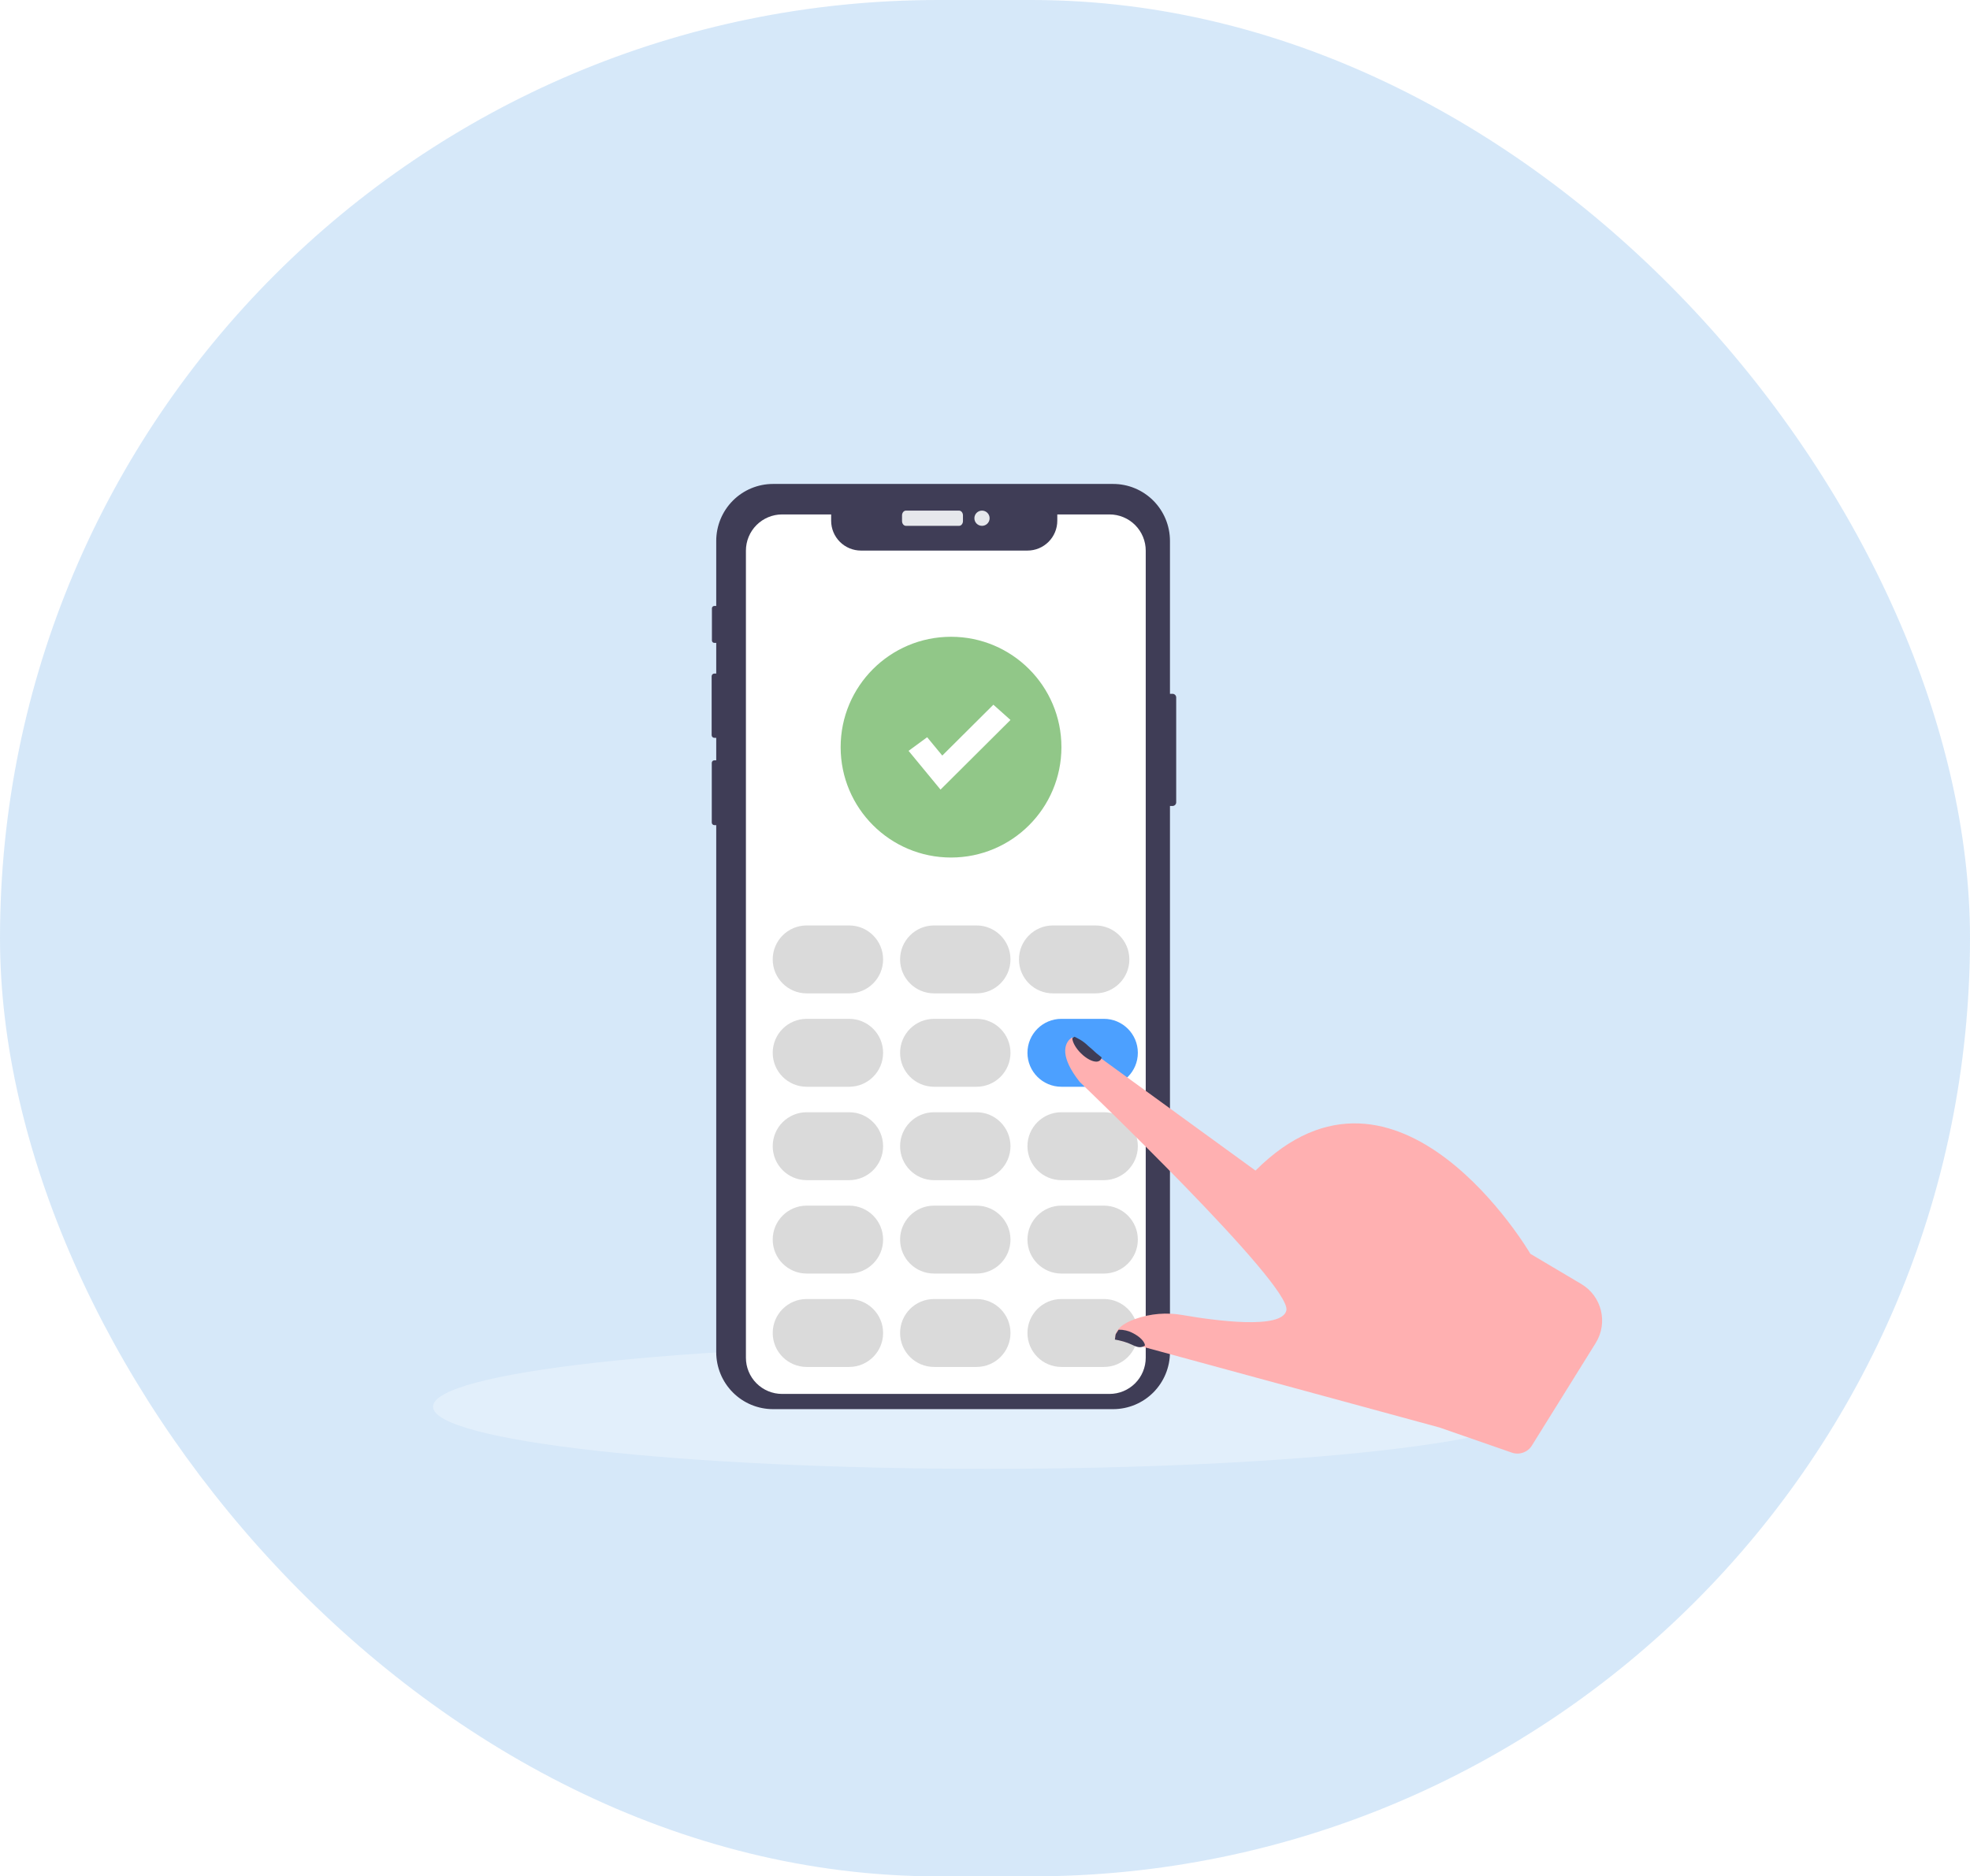 <svg width="232" height="221" viewBox="0 0 232 221" fill="none" xmlns="http://www.w3.org/2000/svg">
<rect opacity="0.25" width="232" height="221" rx="110.5" fill="#5DA6EA"/>
<g filter="url(#filter0_d_2889_7151)">
<path opacity="0.3" d="M116.323 169.002C152.4 169.002 181.646 165.723 181.646 161.679C181.646 157.634 152.4 154.355 116.323 154.355C80.246 154.355 51 157.634 51 161.679C51 165.723 80.246 169.002 116.323 169.002Z" fill="white"/>
<path d="M138.517 78.149V90.498C138.517 90.612 138.472 90.721 138.391 90.802C138.311 90.882 138.202 90.928 138.088 90.928H137.783V155.258C137.783 157.038 137.078 158.745 135.823 160.004C134.569 161.262 132.868 161.97 131.093 161.97H91.035C90.157 161.97 89.287 161.796 88.476 161.459C87.664 161.121 86.927 160.627 86.306 160.003C85.685 159.38 85.192 158.64 84.856 157.826C84.52 157.012 84.348 156.139 84.348 155.258V93.184H84.127C84.046 93.184 83.969 93.153 83.912 93.096C83.856 93.039 83.823 92.962 83.823 92.882V85.854C83.823 85.814 83.831 85.774 83.846 85.737C83.861 85.7 83.884 85.667 83.912 85.638C83.94 85.61 83.974 85.588 84.01 85.572C84.047 85.557 84.087 85.549 84.127 85.549H84.348V82.902H84.125C84.04 82.902 83.96 82.868 83.9 82.808C83.841 82.748 83.808 82.667 83.808 82.582V75.65C83.808 75.566 83.842 75.485 83.901 75.426C83.96 75.366 84.041 75.333 84.125 75.332H84.348V71.719H84.121C84.084 71.719 84.047 71.712 84.013 71.697C83.979 71.683 83.948 71.662 83.922 71.636C83.896 71.61 83.875 71.579 83.861 71.545C83.847 71.51 83.84 71.474 83.84 71.437V67.654C83.84 67.579 83.869 67.507 83.922 67.454C83.975 67.4 84.046 67.37 84.121 67.37H84.348V59.71C84.348 57.931 85.052 56.224 86.306 54.965C87.561 53.707 89.261 53 91.035 53H131.093C132.867 53 134.568 53.707 135.823 54.965C137.077 56.224 137.782 57.93 137.783 59.71V77.718H138.088C138.202 77.719 138.311 77.764 138.391 77.845C138.472 77.925 138.517 78.035 138.517 78.149Z" fill="#3F3D56"/>
<path d="M112.947 56.141H106.688C106.435 56.141 106.23 56.393 106.23 56.705V57.37C106.23 57.682 106.435 57.934 106.688 57.934H112.947C113.2 57.934 113.405 57.682 113.405 57.37V56.705C113.405 56.393 113.2 56.141 112.947 56.141Z" fill="#E6E8EC"/>
<path d="M115.647 57.934C116.142 57.934 116.544 57.533 116.544 57.038C116.544 56.542 116.142 56.141 115.647 56.141C115.152 56.141 114.75 56.542 114.75 57.038C114.75 57.533 115.152 57.934 115.647 57.934Z" fill="#E6E8EC"/>
<path d="M134.929 60.861V155.909C134.929 157.042 134.479 158.128 133.679 158.928C132.879 159.729 131.794 160.178 130.663 160.178H92.111C91.55 160.179 90.995 160.07 90.477 159.855C89.959 159.641 89.488 159.327 89.092 158.93C88.696 158.534 88.381 158.063 88.167 157.544C87.953 157.026 87.843 156.47 87.844 155.909V60.861C87.844 60.3 87.954 59.744 88.168 59.226C88.383 58.708 88.697 58.237 89.093 57.841C89.49 57.444 89.96 57.13 90.478 56.915C90.995 56.7 91.55 56.59 92.111 56.59H97.881V57.331C97.881 58.264 98.251 59.158 98.91 59.817C99.569 60.477 100.462 60.847 101.394 60.847H121.001C121.932 60.847 122.826 60.477 123.485 59.817C124.144 59.158 124.514 58.264 124.514 57.331V56.59H130.663C131.223 56.59 131.778 56.7 132.296 56.915C132.813 57.129 133.284 57.444 133.68 57.84C134.076 58.237 134.391 58.708 134.605 59.226C134.819 59.744 134.93 60.3 134.929 60.861Z" fill="white"/>
<path d="M112 97C119.18 97 125 91.18 125 84C125 76.82 119.18 71 112 71C104.82 71 99 76.82 99 84C99 91.18 104.82 97 112 97Z" fill="#91C788"/>
<path d="M110.762 89L107 84.437L109.188 82.832L110.969 84.992L116.987 79L119 80.798L110.762 89Z" fill="white"/>
<path d="M100 105H95C92.791 105 91 106.791 91 109C91 111.209 92.791 113 95 113H100C102.209 113 104 111.209 104 109C104 106.791 102.209 105 100 105Z" fill="#DADADA"/>
<path d="M115 105H110C107.791 105 106 106.791 106 109C106 111.209 107.791 113 110 113H115C117.209 113 119 111.209 119 109C119 106.791 117.209 105 115 105Z" fill="#DADADA"/>
<path d="M129 105H124C121.791 105 120 106.791 120 109C120 111.209 121.791 113 124 113H129C131.209 113 133 111.209 133 109C133 106.791 131.209 105 129 105Z" fill="#DADADA"/>
<path d="M100 116H95C92.791 116 91 117.791 91 120C91 122.209 92.791 124 95 124H100C102.209 124 104 122.209 104 120C104 117.791 102.209 116 100 116Z" fill="#DADADA"/>
<path d="M115 116H110C107.791 116 106 117.791 106 120C106 122.209 107.791 124 110 124H115C117.209 124 119 122.209 119 120C119 117.791 117.209 116 115 116Z" fill="#DADADA"/>
<path d="M130 116H125C122.791 116 121 117.791 121 120C121 122.209 122.791 124 125 124H130C132.209 124 134 122.209 134 120C134 117.791 132.209 116 130 116Z" fill="#4CA0FF"/>
<path d="M100 127H95C92.791 127 91 128.791 91 131C91 133.209 92.791 135 95 135H100C102.209 135 104 133.209 104 131C104 128.791 102.209 127 100 127Z" fill="#DADADA"/>
<path d="M115 127H110C107.791 127 106 128.791 106 131C106 133.209 107.791 135 110 135H115C117.209 135 119 133.209 119 131C119 128.791 117.209 127 115 127Z" fill="#DADADA"/>
<path d="M130 127H125C122.791 127 121 128.791 121 131C121 133.209 122.791 135 125 135H130C132.209 135 134 133.209 134 131C134 128.791 132.209 127 130 127Z" fill="#DADADA"/>
<path d="M100 138H95C92.791 138 91 139.791 91 142C91 144.209 92.791 146 95 146H100C102.209 146 104 144.209 104 142C104 139.791 102.209 138 100 138Z" fill="#DADADA"/>
<path d="M115 138H110C107.791 138 106 139.791 106 142C106 144.209 107.791 146 110 146H115C117.209 146 119 144.209 119 142C119 139.791 117.209 138 115 138Z" fill="#DADADA"/>
<path d="M130 138H125C122.791 138 121 139.791 121 142C121 144.209 122.791 146 125 146H130C132.209 146 134 144.209 134 142C134 139.791 132.209 138 130 138Z" fill="#DADADA"/>
<path d="M100 149H95C92.791 149 91 150.791 91 153C91 155.209 92.791 157 95 157H100C102.209 157 104 155.209 104 153C104 150.791 102.209 149 100 149Z" fill="#DADADA"/>
<path d="M115 149H110C107.791 149 106 150.791 106 153C106 155.209 107.791 157 110 157H115C117.209 157 119 155.209 119 153C119 150.791 117.209 149 115 149Z" fill="#DADADA"/>
<path d="M130 149H125C122.791 149 121 150.791 121 153C121 155.209 122.791 157 125 157H130C132.209 157 134 155.209 134 153C134 150.791 132.209 149 130 149Z" fill="#DADADA"/>
<path d="M186.228 147.235C188.638 148.665 189.402 151.797 187.922 154.177L180.403 166.261C179.909 167.055 178.931 167.401 178.048 167.094L169.52 164.13L135.048 154.748L135.046 154.747L134.934 154.718L134.915 154.712L134.641 154.638L131.361 153.75C131.352 153.702 131.345 153.655 131.34 153.608C131.318 153.382 131.356 153.154 131.45 152.947C131.482 152.873 131.52 152.802 131.565 152.735L131.566 152.734C131.585 152.704 131.606 152.674 131.628 152.645C131.65 152.614 131.674 152.584 131.699 152.555C132.125 152.039 132.883 151.644 133.708 151.345C135.492 150.712 137.409 150.554 139.27 150.888C143.022 151.537 150.997 152.636 151.492 150.334C152.14 147.316 127.15 123.426 127.15 123.426C124.776 120.414 125.417 119.001 125.925 118.463C125.94 118.447 125.955 118.431 125.969 118.417C126.024 118.364 126.083 118.315 126.145 118.271C126.177 118.247 126.211 118.225 126.246 118.205C126.255 118.199 126.264 118.194 126.274 118.189L129.294 120.384L129.339 120.417L129.502 120.536L129.551 120.572L147.856 133.872C164.646 117.079 180.23 143.677 180.23 143.677L186.228 147.235Z" fill="#FFB0B1"/>
<path d="M129.738 120.537C129.722 120.649 129.676 120.753 129.605 120.836C129.534 120.92 129.44 120.979 129.336 121.008C129.267 121.028 129.196 121.039 129.125 121.04C128.625 121.049 127.931 120.678 127.312 120.072C126.709 119.48 126.333 118.815 126.28 118.314C126.332 118.262 126.287 118.276 126.346 118.232C126.376 118.208 126.508 118.125 126.541 118.106C126.991 118.343 127.488 118.538 128.172 119.209C128.987 119.881 128.851 119.86 129.533 120.378C129.587 120.385 129.271 120.749 129.271 120.749C129.307 120.708 129.474 120.399 129.489 120.345C129.499 120.401 129.504 120.29 129.489 120.345L129.533 120.378L129.69 120.5L129.738 120.537Z" fill="#3F3D56"/>
<path d="M134.848 154.484L134.831 154.479L134.605 154.607C134.325 154.691 134.071 154.761 133.314 154.385C132.676 154.072 131.938 153.884 131.292 153.773C131.323 153.705 131.36 153.19 131.403 153.128L131.681 152.697C131.7 152.669 131.72 152.641 131.741 152.614C132.325 152.603 132.897 152.739 133.403 153.009C134.234 153.422 134.8 154.008 134.848 154.484Z" fill="#3F3D56"/>
</g>
<defs>
<filter id="filter0_d_2889_7151" x="47" y="53" width="145.677" height="124" filterUnits="userSpaceOnUse" color-interpolation-filters="sRGB">
<feFlood flood-opacity="0" result="BackgroundImageFix"/>
<feColorMatrix in="SourceAlpha" type="matrix" values="0 0 0 0 0 0 0 0 0 0 0 0 0 0 0 0 0 0 127 0" result="hardAlpha"/>
<feOffset dy="4"/>
<feGaussianBlur stdDeviation="2"/>
<feComposite in2="hardAlpha" operator="out"/>
<feColorMatrix type="matrix" values="0 0 0 0 0 0 0 0 0 0 0 0 0 0 0 0 0 0 0.25 0"/>
<feBlend mode="normal" in2="BackgroundImageFix" result="effect1_dropShadow_2889_7151"/>
<feBlend mode="normal" in="SourceGraphic" in2="effect1_dropShadow_2889_7151" result="shape"/>
</filter>
</defs>
</svg>
